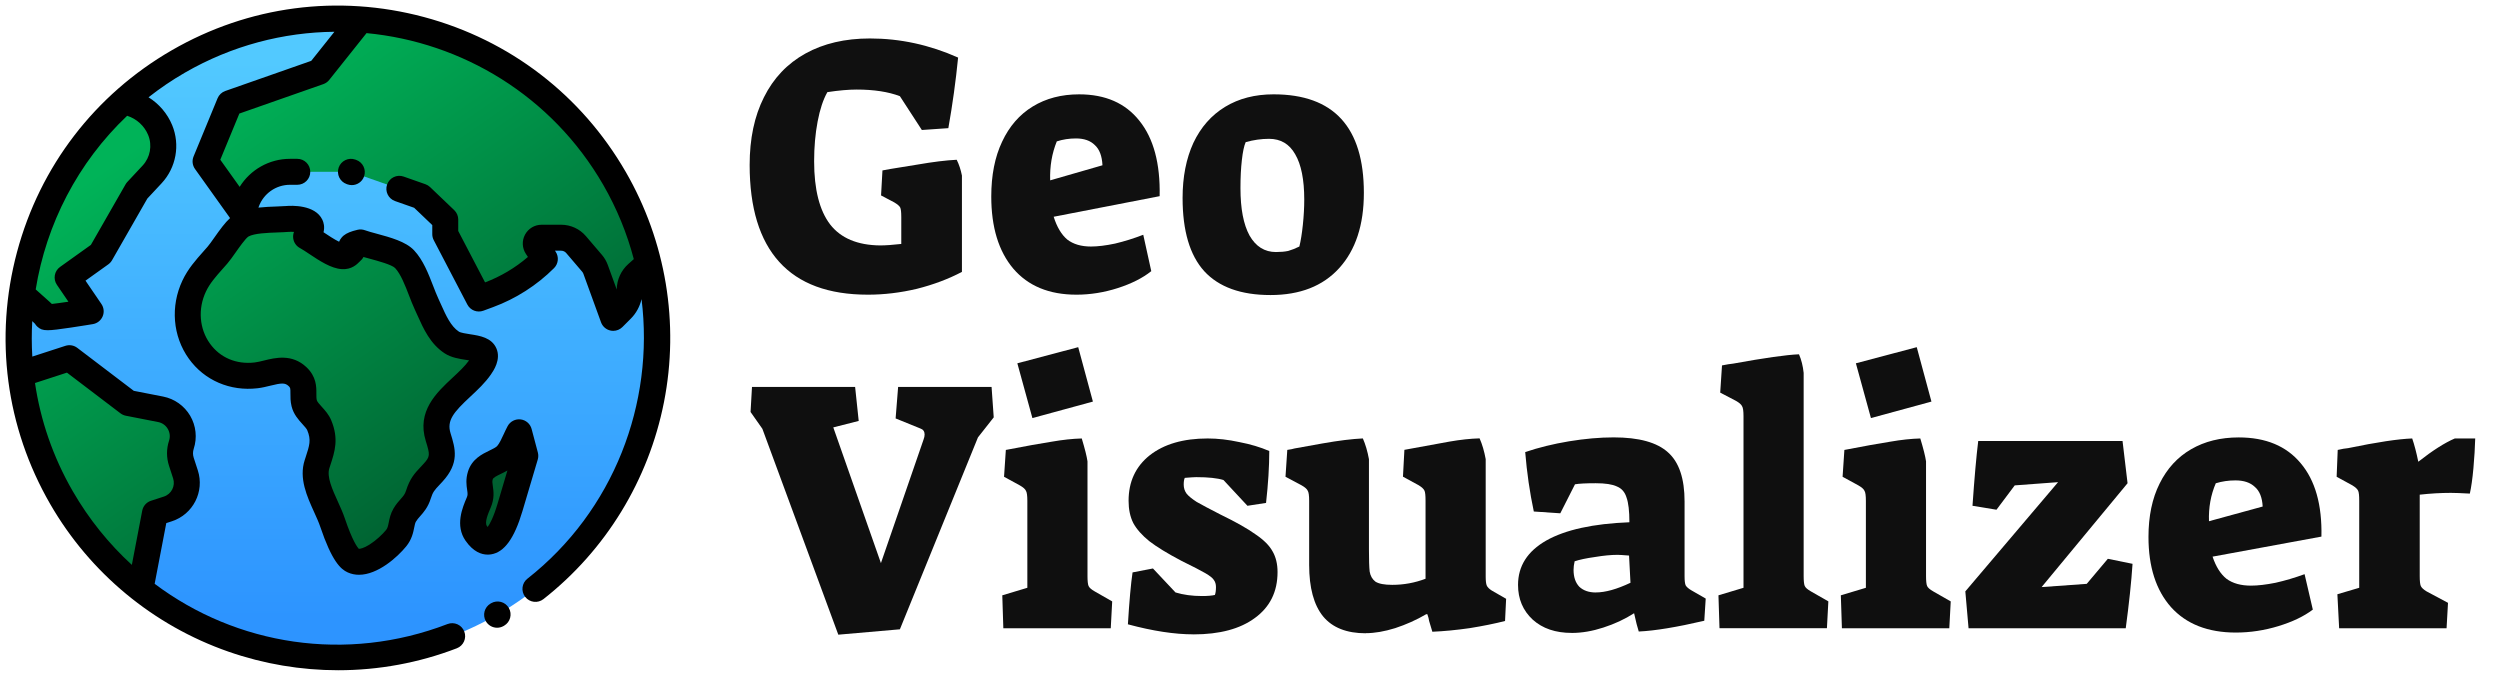<?xml version="1.0" encoding="UTF-8" standalone="no"?>
<svg
   xmlns:dc="http://purl.org/dc/elements/1.1/"
   xmlns:cc="http://creativecommons.org/ns#"
   xmlns:rdf="http://www.w3.org/1999/02/22-rdf-syntax-ns#"
   xmlns:svg="http://www.w3.org/2000/svg"
   xmlns="http://www.w3.org/2000/svg"
   xmlns:xlink="http://www.w3.org/1999/xlink"
   xmlns:sodipodi="http://sodipodi.sourceforge.net/DTD/sodipodi-0.dtd"
   xmlns:inkscape="http://www.inkscape.org/namespaces/inkscape"
   sodipodi:docname="gv-logo.svg"
   inkscape:version="1.0 (4035a4fb49, 2020-05-01)"
   id="svg8"
   version="1.1"
   viewBox="0 0 779.639 210"
   height="595.276pt"
   width="2210pt">
  <defs
     id="defs2">
    <linearGradient
       id="linearGradient898"
       inkscape:collect="always">
      <stop
         id="stop894"
         offset="0"
         style="stop-color:#00b358;stop-opacity:1" />
      <stop
         id="stop896"
         offset="1"
         style="stop-color:#004e28;stop-opacity:1" />
    </linearGradient>
    <linearGradient
       id="linearGradient892"
       inkscape:collect="always">
      <stop
         id="stop888"
         offset="0"
         style="stop-color:#00b358;stop-opacity:1" />
      <stop
         id="stop890"
         offset="1"
         style="stop-color:#004e28;stop-opacity:1" />
    </linearGradient>
    <linearGradient
       id="linearGradient886"
       inkscape:collect="always">
      <stop
         id="stop882"
         offset="0"
         style="stop-color:#00b358;stop-opacity:1" />
      <stop
         id="stop884"
         offset="1"
         style="stop-color:#004e28;stop-opacity:1" />
    </linearGradient>
    <linearGradient
       id="linearGradient880"
       inkscape:collect="always">
      <stop
         id="stop876"
         offset="0"
         style="stop-color:#00b358;stop-opacity:1" />
      <stop
         id="stop878"
         offset="1"
         style="stop-color:#004e28;stop-opacity:1" />
    </linearGradient>
    <linearGradient
       inkscape:collect="always"
       id="linearGradient864">
      <stop
         style="stop-color:#00b358;stop-opacity:1"
         offset="0"
         id="stop860" />
      <stop
         style="stop-color:#004e28;stop-opacity:1"
         offset="1"
         id="stop862" />
    </linearGradient>
    <rect
       x="-27.796"
       y="281.168"
       width="645.724"
       height="180.674"
       id="rect852" />
    <rect
       x="230.565"
       y="9.827"
       width="282.368"
       height="137.875"
       id="rect846" />
    <linearGradient
       id="linearGradient1264"
       inkscape:collect="always">
      <stop
         id="stop1260"
         offset="0"
         style="stop-color:#52c9ff;stop-opacity:1" />
      <stop
         id="stop1262"
         offset="1"
         style="stop-color:#2d94ff;stop-opacity:1" />
    </linearGradient>
    <linearGradient
       gradientUnits="userSpaceOnUse"
       y2="192.768"
       x2="96.762"
       y1="18.976"
       x1="97.06"
       id="linearGradient1266"
       xlink:href="#linearGradient1264"
       inkscape:collect="always" />
    <linearGradient
       inkscape:collect="always"
       xlink:href="#linearGradient864"
       id="linearGradient866"
       x1="49.949"
       y1="40.568"
       x2="155.18"
       y2="191.625"
       gradientUnits="userSpaceOnUse" />
    <linearGradient
       inkscape:collect="always"
       xlink:href="#linearGradient898"
       id="linearGradient868"
       x1="49.949"
       y1="40.568"
       x2="155.18"
       y2="191.625"
       gradientUnits="userSpaceOnUse" />
    <linearGradient
       inkscape:collect="always"
       xlink:href="#linearGradient892"
       id="linearGradient870"
       x1="49.949"
       y1="40.568"
       x2="155.18"
       y2="191.625"
       gradientUnits="userSpaceOnUse" />
    <linearGradient
       inkscape:collect="always"
       xlink:href="#linearGradient886"
       id="linearGradient872"
       x1="49.949"
       y1="40.568"
       x2="155.18"
       y2="191.625"
       gradientUnits="userSpaceOnUse" />
    <linearGradient
       inkscape:collect="always"
       xlink:href="#linearGradient880"
       id="linearGradient874"
       x1="49.949"
       y1="40.568"
       x2="155.18"
       y2="191.625"
       gradientUnits="userSpaceOnUse" />
  </defs>
  <sodipodi:namedview
     inkscape:window-maximized="1"
     inkscape:window-y="-8"
     inkscape:window-x="-8"
     inkscape:window-height="1017"
     inkscape:window-width="1920"
     units="pt"
     showgrid="false"
     inkscape:document-rotation="0"
     inkscape:current-layer="layer1"
     inkscape:document-units="mm"
     inkscape:cy="482.10136"
     inkscape:cx="1659.2521"
     inkscape:zoom="0.175"
     inkscape:pageshadow="2"
     inkscape:pageopacity="0.0"
     borderopacity="1.0"
     bordercolor="#666666"
     pagecolor="#ffffff"
     id="base"
     showguides="true"
     inkscape:guide-bbox="true">
    <sodipodi:guide
       position="234.128,126.612"
       orientation="1,0"
       id="guide858" />
  </sodipodi:namedview>
  <g
     id="layer1"
     inkscape:groupmode="layer"
     inkscape:label="Layer 1">
    <path
       id="path1147"
       d="M 155.18,191.625 C 107.558,219.12 46.664,202.803 19.169,155.181 -8.326,107.559 7.99,46.664 55.613,19.17 103.236,-8.325 164.129,7.992 191.624,55.614 219.119,103.236 202.803,164.13 155.18,191.625 Z"
       style="fill:url(#linearGradient1266);fill-opacity:1;stroke-width:0.405" />
    <path
       style="fill:url(#linearGradient870);fill-opacity:1;stroke-width:0.405;stroke-miterlimit:4;stroke-dasharray:none"
       d="m 112.424,75.602 c -0.717,0.168 -2.105,0.521 -2.706,1.002 -0.75,0.601 0.422,1.383 -0.006,1.725 -0.739,0.591 -1.274,1.663 -2.856,1.562 -3.304,-0.211 -8.383,-4.485 -11.403,-6.101 4.868,-5.01 -2.834,-5.76 -5.835,-5.509 -3.887,0.325 -10.613,-0.026 -14.125,1.951 -2.437,1.372 -5.712,7.067 -7.675,9.329 -2.733,3.148 -5.482,5.881 -7.263,9.65 -6.532,13.827 3.522,29.7 19.323,27.844 4.387,-0.515 8.989,-3.274 12.877,0.366 2.865,2.682 1.349,5.206 2.108,8.334 0.657,2.707 3.655,4.372 4.692,6.858 1.989,4.765 0.73,7.745 -0.69,12.14 -1.863,5.767 2.955,12.614 4.83,18.18 0.944,2.802 3.696,10.65 6.397,11.878 4.248,1.931 10.905,-3.86 13.442,-6.975 1.983,-2.435 1.336,-4.909 2.668,-7.189 1.442,-2.468 3.266,-3.208 4.276,-6.39 1.089,-3.429 2.22,-4.282 4.519,-6.784 3.702,-4.027 3.127,-6.382 1.647,-11.158 -3.075,-9.921 8.094,-14.559 13.124,-21.842 5.253,-7.605 -4.901,-5.07 -8.881,-7.671 -4.092,-2.674 -5.88,-7.757 -7.852,-11.971 -1.972,-4.214 -3.604,-10.547 -6.87,-14.008 -2.516,-2.665 -10.169,-3.902 -13.742,-5.221 z"
       id="path1149" />
    <path
       style="fill:url(#linearGradient866);fill-opacity:1;stroke-width:0.405"
       d="m 163.82,142.156 c -1.587,5.35 -3.174,10.699 -4.762,16.049 -1.11,3.74 -5.033,15.974 -10.537,8.138 -2.092,-2.978 -0.391,-6.88 0.776,-9.621 1.472,-3.457 -0.517,-5.198 0.509,-8.471 1.177,-3.752 6.021,-3.88 8.313,-6.519 1.598,-1.84 2.584,-4.765 3.752,-6.918 0.65,2.448 1.3,4.895 1.949,7.343 z"
       id="path1151" />
    <path
       style="fill:url(#linearGradient868);fill-opacity:1;stroke-width:0.405"
       d="M 191.624,55.614 C 174.475,25.91 144.332,8.388 112.52,6.077 l -13.021,16.333 -27.907,9.784 -7.486,18.149 11.548,16.177 1.227,-3.42 c 2.05,-5.71 7.463,-9.519 13.53,-9.519 h 19.033 l 21.878,7.688 7.535,7.193 v 4.569 l 10.476,20.067 3.051,-1.125 c 6.588,-2.429 12.569,-6.258 17.534,-11.223 l -2.529,-3.794 c -0.804,-1.206 0.061,-2.822 1.51,-2.822 h 6.105 c 1.788,0 3.486,0.783 4.647,2.142 l 4.987,5.839 c 0.475,0.556 0.847,1.193 1.097,1.881 l 5.504,15.134 2.62,-2.62 c 1.652,-1.652 2.488,-3.903 2.527,-6.239 0.031,-1.878 0.846,-3.66 2.251,-4.912 l 2.006,-1.789 c 0.504,-0.45 1.067,-0.815 1.666,-1.092 -2.181,-9.204 -5.713,-18.252 -10.686,-26.865 z"
       id="path1153" />
    <path
       style="fill:url(#linearGradient874);fill-opacity:1;stroke-width:0.405"
       d="m 42.67,59.503 4.762,-5.103 c 3.472,-3.721 4.456,-9.126 2.517,-13.832 v 0 C 47.899,35.593 43.404,32.367 38.428,31.7 20.842,47.65 9.907,69.094 6.761,91.809 c 3.718,3.25 7.609,6.729 7.587,7.036 -0.043,0.587 13.93,-1.756 13.93,-1.756 l -7.193,-10.552 10.331,-7.386 z"
       id="path1155" />
    <path
       style="fill:url(#linearGradient872);fill-opacity:1;stroke-width:0.405"
       d="m 52.353,158.712 c 4.489,-1.458 6.946,-6.28 5.487,-10.768 l -1.282,-3.947 c -0.56,-1.724 -0.557,-3.582 0.008,-5.304 v 0 c 1.602,-4.883 -1.438,-10.065 -6.481,-11.051 L 40.023,125.675 21.643,111.701 6.448,116.638 c 1.492,13.196 5.657,26.307 12.721,38.543 6.533,11.316 14.955,20.86 24.633,28.473 l 4.528,-23.635 z"
       id="path1157" />
    <path
       style="stroke-width:0.405"
       id="path1161"
       d="m 153.149,188.124 -0.156,0.09 c -1.934,1.122 -2.591,3.599 -1.47,5.533 0.751,1.294 2.109,2.017 3.505,2.017 0.689,0 1.389,-0.177 2.028,-0.548 l 0.156,-0.09 c 1.934,-1.122 2.591,-3.599 1.47,-5.533 -1.121,-1.933 -3.598,-2.591 -5.533,-1.47 z" />
    <path
       style="stroke-width:0.405"
       id="path1163"
       d="M 195.13,53.59 C 181.292,29.621 158.948,12.476 132.214,5.313 105.481,-1.851 77.558,1.826 53.589,15.664 29.62,29.502 12.475,51.846 5.312,78.579 c -7.163,26.733 -3.487,54.657 10.351,78.626 12.413,21.5 32.142,37.84 55.553,46.009 11.097,3.872 22.682,5.804 34.249,5.804 12.577,0 25.131,-2.286 36.997,-6.847 2.087,-0.802 3.128,-3.144 2.326,-5.231 -0.802,-2.087 -3.145,-3.129 -5.231,-2.326 -31.586,12.14 -65.781,6.624 -91.328,-12.552 l 3.627,-18.933 1.748,-0.568 c 6.604,-2.146 10.232,-9.265 8.087,-15.869 l -1.283,-3.947 c -0.297,-0.913 -0.295,-1.879 0.004,-2.791 1.125,-3.43 0.723,-7.182 -1.103,-10.296 -1.826,-3.114 -4.905,-5.297 -8.448,-5.99 l -9.137,-1.785 -17.63,-13.405 c -1.056,-0.803 -2.439,-1.038 -3.701,-0.628 l -10.322,3.353 c -0.219,-3.692 -0.222,-7.382 -0.014,-11.054 0.407,0.379 0.672,0.637 0.836,0.806 0.202,0.336 0.452,0.645 0.745,0.912 0.843,0.768 1.606,1.116 3.21,1.116 1.473,-4e-4 3.654,-0.294 7.255,-0.826 3.415,-0.505 6.813,-1.074 6.846,-1.079 1.362,-0.228 2.512,-1.135 3.054,-2.404 0.542,-1.27 0.399,-2.727 -0.379,-3.868 l -4.964,-7.281 7.11,-5.084 c 0.474,-0.339 0.869,-0.776 1.158,-1.281 L 45.949,61.921 50.391,57.161 c 4.54,-4.865 5.835,-11.984 3.3,-18.136 -1.496,-3.629 -4.108,-6.65 -7.375,-8.686 3.538,-2.782 7.311,-5.35 11.321,-7.665 C 72.349,14.181 88.403,10.065 104.289,9.908 L 97.06,18.976 70.253,28.374 c -1.089,0.381 -1.963,1.21 -2.403,2.276 l -7.486,18.149 c -0.532,1.289 -0.363,2.761 0.447,3.896 l 10.934,15.316 c -1.566,1.429 -3.09,3.51 -4.911,6.093 -0.798,1.133 -1.552,2.203 -2.073,2.803 -0.453,0.522 -0.906,1.032 -1.356,1.538 -2.352,2.646 -4.783,5.382 -6.511,9.037 -3.798,8.04 -3.031,17.385 2.002,24.388 4.867,6.771 12.89,10.213 21.453,9.206 1.395,-0.164 2.696,-0.485 3.955,-0.797 3.471,-0.859 4.57,-0.945 5.684,0.098 0.542,0.507 0.591,0.603 0.581,2.323 -0.008,1.095 -0.016,2.457 0.361,4.012 0.604,2.488 2.167,4.207 3.422,5.589 0.624,0.686 1.269,1.396 1.468,1.873 1.263,3.026 0.713,4.702 -0.492,8.373 -0.103,0.314 -0.208,0.635 -0.314,0.964 -1.83,5.666 0.721,11.286 2.972,16.244 0.731,1.61 1.421,3.13 1.874,4.473 3.64,10.801 6.369,13.275 8.558,14.27 1.147,0.521 2.334,0.75 3.533,0.75 5.836,-4.1e-4 11.926,-5.419 14.723,-8.854 1.757,-2.157 2.19,-4.317 2.506,-5.895 0.157,-0.785 0.281,-1.404 0.518,-1.809 0.362,-0.619 0.788,-1.1 1.328,-1.708 1.085,-1.222 2.436,-2.743 3.311,-5.499 0.665,-2.094 1.148,-2.607 2.747,-4.311 0.279,-0.296 0.575,-0.613 0.894,-0.959 5.392,-5.867 4.004,-10.35 2.533,-15.095 -1.238,-3.993 0.927,-6.547 6.161,-11.421 2.269,-2.113 4.614,-4.297 6.428,-6.922 0.793,-1.149 3.208,-4.644 1.714,-8.108 -1.464,-3.397 -5.186,-3.968 -8.176,-4.426 -1.181,-0.181 -2.966,-0.455 -3.534,-0.826 -2.505,-1.638 -4.037,-5.055 -5.519,-8.361 -0.295,-0.658 -0.586,-1.307 -0.881,-1.938 -0.526,-1.125 -1.052,-2.485 -1.609,-3.926 -1.473,-3.812 -3.142,-8.133 -5.984,-11.145 -2.554,-2.706 -7.369,-4.01 -11.617,-5.161 -1.429,-0.387 -2.777,-0.752 -3.667,-1.08 -0.745,-0.275 -1.554,-0.325 -2.326,-0.144 -2.068,0.485 -3.357,1.019 -4.315,1.786 -0.253,0.203 -1.002,0.869 -1.441,1.939 -1.482,-0.711 -3.52,-2.07 -4.774,-2.906 -0.026,-0.017 -0.052,-0.035 -0.078,-0.052 0.423,-1.691 0.04,-3.049 -0.361,-3.897 -2.262,-4.784 -9.769,-4.409 -11.25,-4.283 -0.841,0.07 -1.906,0.108 -3.032,0.148 -1.768,0.063 -3.723,0.133 -5.657,0.35 L 80.692,64.468 C 82.16,60.378 86.066,57.629 90.411,57.629 h 2.301 c 2.236,0 4.048,-1.813 4.048,-4.048 0,-2.236 -1.813,-4.048 -4.048,-4.048 h -2.301 c -6.452,0 -12.36,3.395 -15.671,8.74 l -6.038,-8.458 5.941,-14.4 26.195,-9.184 c 0.718,-0.252 1.351,-0.701 1.826,-1.297 l 11.644,-14.607 c 29.754,2.83 57.761,19.512 73.81,47.31 4.275,7.404 7.437,15.199 9.539,23.172 l -1.716,1.53 c -2.24,1.999 -3.553,4.865 -3.603,7.866 -4e-4,0.033 -0.001,0.065 -0.002,0.098 l -2.796,-7.689 c -0.417,-1.147 -1.03,-2.2 -1.823,-3.127 l -4.987,-5.839 c -1.934,-2.264 -4.749,-3.561 -7.725,-3.561 h -6.105 c -2.167,0 -4.148,1.187 -5.17,3.097 -1.022,1.91 -0.91,4.217 0.291,6.019 l 0.618,0.928 c -3.945,3.392 -8.507,6.107 -13.366,7.937 l -8.368,-16.029 V 68.462 c 0,-1.106 -0.453,-2.165 -1.253,-2.928 l -7.535,-7.194 c -0.416,-0.397 -0.911,-0.7 -1.453,-0.891 l -6.784,-2.384 c -2.11,-0.742 -4.421,0.368 -5.161,2.477 -0.741,2.11 0.368,4.42 2.477,5.161 l 5.961,2.095 5.652,5.395 v 2.837 c 0,0.652 0.158,1.295 0.46,1.874 l 10.476,20.067 c 0.942,1.806 3.08,2.631 4.989,1.925 l 3.051,-1.125 c 7.087,-2.614 13.656,-6.818 18.996,-12.158 1.364,-1.365 1.576,-3.502 0.506,-5.108 l -0.215,-0.323 h 1.933 c 0.604,0 1.176,0.264 1.569,0.723 l 4.987,5.839 c 0.161,0.188 0.285,0.401 0.37,0.635 l 5.504,15.134 c 0.473,1.3 1.577,2.269 2.927,2.568 0.291,0.064 0.585,0.096 0.877,0.096 1.062,0 2.095,-0.418 2.862,-1.186 l 2.62,-2.62 c 1.659,-1.659 2.801,-3.759 3.347,-6.086 4.052,32.471 -8.68,66.06 -35.592,87.183 -1.759,1.38 -2.066,3.925 -0.685,5.684 1.38,1.759 3.924,2.066 5.684,0.685 19.429,-15.249 32.777,-37.061 37.585,-61.416 4.853,-24.59 0.616,-50.102 -11.93,-71.833 z M 20.879,116.206 37.572,128.899 c 0.494,0.375 1.066,0.632 1.674,0.751 l 10.061,1.966 c 1.284,0.251 2.355,1.01 3.017,2.139 0.662,1.128 0.801,2.434 0.394,3.677 -0.838,2.556 -0.842,5.259 -0.011,7.816 l 1.283,3.946 c 0.766,2.359 -0.53,4.902 -2.888,5.668 l -4.023,1.307 c -1.404,0.456 -2.447,1.64 -2.725,3.088 L 41.117,176.16 C 33.998,169.645 27.748,161.945 22.675,153.157 16.485,142.438 12.618,131.005 10.914,119.444 Z M 10.309,99.095 c 0.011,0.176 0.034,0.35 0.067,0.523 -0.033,-0.163 -0.055,-0.338 -0.067,-0.523 z M 46.206,42.11 c 1.332,3.232 0.651,6.972 -1.734,9.528 l -4.762,5.102 c -0.213,0.228 -0.398,0.48 -0.553,0.75 l -10.814,18.88 -9.611,6.873 c -1.79,1.28 -2.23,3.755 -0.99,5.574 l 3.595,5.273 c -2.072,0.308 -3.931,0.563 -5.168,0.698 -0.238,-0.228 -0.486,-0.459 -0.743,-0.698 -0.962,-0.894 -2.3,-2.088 -4.293,-3.832 3.288,-20.349 13.093,-39.519 28.515,-54.152 2.953,0.929 5.376,3.132 6.56,6.005 z m 40.33,30.377 c 1.226,-0.043 2.385,-0.085 3.42,-0.171 0.546,-0.046 1.153,-0.037 1.725,0.007 -0.255,0.656 -0.338,1.376 -0.228,2.09 0.195,1.256 0.969,2.347 2.09,2.947 0.759,0.406 1.817,1.111 2.936,1.857 3.164,2.109 6.751,4.5 10.12,4.714 3.064,0.199 4.769,-1.547 5.499,-2.291 0.058,-0.059 0.113,-0.118 0.172,-0.172 0.411,-0.335 0.797,-0.785 1.083,-1.327 0.647,0.185 1.327,0.369 2.025,0.558 2.397,0.649 6.859,1.857 7.845,2.902 1.751,1.856 3.116,5.389 4.32,8.506 0.608,1.575 1.183,3.062 1.828,4.44 0.277,0.591 0.549,1.201 0.826,1.818 1.868,4.167 3.985,8.89 8.477,11.826 2.037,1.332 4.533,1.714 6.737,2.052 0.266,0.041 0.572,0.088 0.882,0.139 -1.308,1.824 -3.17,3.558 -5.137,5.39 -5.012,4.667 -11.249,10.476 -8.376,19.742 1.356,4.376 1.419,4.848 -0.761,7.22 -0.297,0.323 -0.574,0.618 -0.834,0.894 -1.867,1.988 -3.342,3.558 -4.563,7.404 -0.355,1.117 -0.814,1.634 -1.649,2.574 -0.667,0.751 -1.498,1.687 -2.265,2.999 -0.918,1.572 -1.222,3.085 -1.465,4.301 -0.24,1.196 -0.376,1.797 -0.846,2.374 -1.069,1.313 -3.063,3.219 -5.111,4.519 -1.903,1.208 -3.014,1.373 -3.392,1.351 -0.432,-0.463 -1.997,-2.491 -4.361,-9.508 -0.583,-1.731 -1.392,-3.512 -2.174,-5.235 -1.724,-3.797 -3.507,-7.724 -2.64,-10.408 0.102,-0.317 0.204,-0.626 0.303,-0.928 1.385,-4.223 2.693,-8.21 0.27,-14.015 -0.738,-1.768 -1.912,-3.06 -2.947,-4.2 -0.67,-0.737 -1.429,-1.573 -1.546,-2.054 -0.143,-0.587 -0.138,-1.264 -0.133,-2.048 0.014,-2.115 0.035,-5.312 -3.143,-8.287 -4.48,-4.193 -9.704,-2.902 -13.162,-2.047 -1.062,0.262 -2.065,0.511 -2.954,0.615 -5.687,0.666 -10.765,-1.479 -13.935,-5.891 -3.316,-4.614 -3.797,-10.823 -1.256,-16.204 1.23,-2.604 3.089,-4.695 5.241,-7.116 0.47,-0.529 0.945,-1.063 1.419,-1.609 0.789,-0.91 1.658,-2.142 2.577,-3.447 1.098,-1.558 3.14,-4.456 4.026,-5.008 1.805,-1.015 5.996,-1.164 9.056,-1.272 z" />
    <path
       style="stroke-width:0.405"
       id="path1165"
       d="m 153.169,172.875 c 4.129,-0.675 7.234,-4.97 9.771,-13.519 l 4.762,-16.049 c 0.211,-0.713 0.223,-1.471 0.032,-2.19 l -1.948,-7.342 c -0.425,-1.603 -1.786,-2.785 -3.432,-2.981 -1.649,-0.193 -3.247,0.632 -4.039,2.089 -0.444,0.818 -0.843,1.684 -1.23,2.522 -0.65,1.409 -1.322,2.867 -2.021,3.671 -0.393,0.452 -1.402,0.939 -2.376,1.409 -2.331,1.125 -5.523,2.665 -6.742,6.552 -0.757,2.411 -0.474,4.319 -0.268,5.712 0.179,1.208 0.22,1.626 -0.104,2.386 l -0.041,0.094 c -1.289,3.024 -3.686,8.653 -0.324,13.439 2.399,3.415 4.921,4.293 6.881,4.293 0.383,10e-4 0.745,-0.032 1.08,-0.087 z m -1.336,-8.859 c -0.774,-1.102 0.383,-3.816 1.148,-5.612 l 0.041,-0.095 c 1.234,-2.896 0.904,-5.121 0.664,-6.745 -0.154,-1.04 -0.209,-1.487 -0.016,-2.101 0.159,-0.505 1.107,-0.995 2.536,-1.685 0.634,-0.306 1.331,-0.642 2.035,-1.05 l -3.063,10.324 c -1.293,4.359 -2.437,6.393 -3.097,7.295 -0.076,-0.096 -0.159,-0.206 -0.247,-0.332 z" />
    <path
       style="stroke-width:0.405"
       id="path1167"
       d="m 110.785,49.762 c -2.108,-0.738 -4.42,0.37 -5.16,2.48 -0.74,2.11 0.37,4.42 2.48,5.16 l 0.273,0.096 c 0.443,0.155 0.895,0.229 1.34,0.229 1.671,0 3.236,-1.043 3.82,-2.709 0.74,-2.11 -0.37,-4.42 -2.48,-5.16 z" />
    <g
       style="font-style:normal;font-variant:normal;font-weight:normal;font-stretch:normal;font-size:84.667px;line-height:1.25;font-family:'Roboto Slab';-inkscape-font-specification:'Roboto Slab';white-space:pre;shape-inside:url(#rect846);fill:#000000;fill-opacity:1;stroke:none"
       id="text844"
       transform="matrix(1.284,0,0,1.354,-64.983,-28.2)"
       aria-label="Geo
">
      <path
         id="path894"
         style="font-style:normal;font-variant:normal;font-weight:bold;font-stretch:normal;font-size:84.667px;font-family:'Suez One';-inkscape-font-specification:'Suez One Bold';fill:#101010;fill-opacity:1"
         d="m 261.385,88.697 q -14.309,0 -21.505,-7.535 -7.197,-7.535 -7.197,-22.352 0,-9.059 3.471,-15.579 3.471,-6.604 10.075,-10.075 6.604,-3.471 15.663,-3.471 11.007,0 21.421,4.403 -0.847,8.128 -2.371,16.256 l -6.435,0.423 -5.334,-7.789 q -4.233,-1.524 -10.499,-1.524 -2.963,0 -7.112,0.593 -1.524,2.54 -2.371,6.773 -0.847,4.233 -0.847,9.144 0,9.737 3.895,14.563 3.895,4.741 12.107,4.826 2.032,0 5.165,-0.339 v -6.181 q 0,-1.693 -0.254,-2.201 -0.254,-0.508 -1.439,-1.185 l -3.217,-1.609 0.339,-5.757 1.947,-0.339 q 0.931,-0.169 6.604,-1.016 5.673,-0.931 9.483,-1.101 0.847,1.609 1.27,3.641 v 22.183 q -4.911,2.455 -10.922,3.895 -6.011,1.355 -11.938,1.355 z" />
      <path
         id="path896"
         style="font-style:normal;font-variant:normal;font-weight:bold;font-stretch:normal;font-size:84.667px;font-family:'Suez One';-inkscape-font-specification:'Suez One Bold';fill:#101010;fill-opacity:1"
         d="m 312.026,88.697 q -9.906,0 -15.325,-6.011 -5.334,-6.011 -5.334,-16.595 0,-7.366 2.625,-12.615 2.625,-5.334 7.451,-8.128 4.826,-2.794 11.261,-2.794 9.567,0 14.647,6.096 5.165,6.096 4.911,17.357 l -25.739,4.741 q 1.185,3.556 3.302,5.249 2.201,1.609 5.757,1.609 2.455,0 5.842,-0.677 3.387,-0.762 6.858,-2.032 l 1.947,8.382 q -3.133,2.371 -8.128,3.895 -4.995,1.524 -10.075,1.524 z m 6.35,-29.803 q -0.169,-3.217 -1.863,-4.657 -1.609,-1.524 -4.572,-1.524 -2.455,0 -4.657,0.677 -1.778,4.149 -1.609,8.975 z" />
      <path
         id="path898"
         style="font-style:normal;font-variant:normal;font-weight:bold;font-stretch:normal;font-size:84.667px;font-family:'Suez One';-inkscape-font-specification:'Suez One Bold';fill:#101010;fill-opacity:1"
         d="m 359.171,88.782 q -10.753,0 -16.087,-5.503 -5.249,-5.503 -5.249,-16.849 0,-7.281 2.625,-12.7 2.709,-5.419 7.705,-8.297 4.995,-2.879 11.769,-2.879 21.929,0 21.929,22.691 0,11.091 -6.011,17.357 -5.927,6.181 -16.679,6.181 z m 1.355,-9.906 q 1.693,0 2.963,-0.254 1.27,-0.339 2.709,-1.016 0.508,-1.947 0.847,-4.995 0.339,-3.048 0.339,-5.842 0,-6.858 -2.201,-10.414 -2.117,-3.556 -6.35,-3.556 -2.794,0 -5.673,0.762 -0.593,1.27 -0.931,4.149 -0.339,2.794 -0.339,6.435 0,7.112 2.201,10.922 2.286,3.81 6.435,3.81 z" />
    </g>
    <g
       style="font-style:normal;font-weight:normal;font-size:10.99px;line-height:1.25;font-family:sans-serif;white-space:pre;shape-inside:url(#rect852);fill:#000000;fill-opacity:1;stroke:none"
       id="text850"
       transform="matrix(10.161,0,0,10.161,513.718,-2762.897)"
       aria-label="Visualizer">
      <path
         id="path901"
         style="font-style:normal;font-variant:normal;font-weight:bold;font-stretch:normal;font-size:10.99px;font-family:'Suez One';-inkscape-font-specification:'Suez One Bold';fill:#0f0f0f;fill-opacity:1"
         d="m -27.159,285.073 -0.363,-0.517 0.044,-0.769 h 3.165 l 0.11,1.044 -0.78,0.198 1.462,4.165 1.308,-3.791 q 0.033,-0.088 0.033,-0.154 0,-0.143 -0.132,-0.187 l -0.758,-0.308 0.077,-0.967 h 2.868 l 0.066,0.934 -0.484,0.615 -2.396,5.89 -1.89,0.165 z" />
      <path
         id="path903"
         style="font-style:normal;font-variant:normal;font-weight:bold;font-stretch:normal;font-size:10.99px;font-family:'Suez One';-inkscape-font-specification:'Suez One Bold';fill:#0f0f0f;fill-opacity:1"
         d="m -19.334,283.062 1.868,-0.495 0.451,1.67 -1.857,0.506 z m -0.462,7.121 0.769,-0.231 v -2.67 q 0,-0.242 -0.044,-0.308 -0.033,-0.077 -0.187,-0.165 l -0.484,-0.264 0.055,-0.824 q 0.912,-0.176 1.407,-0.253 0.506,-0.088 0.923,-0.099 0.143,0.473 0.176,0.703 v 3.517 q 0,0.231 0.033,0.308 0.033,0.077 0.187,0.165 l 0.538,0.308 -0.044,0.824 h -3.297 z" />
      <path
         id="path905"
         style="font-style:normal;font-variant:normal;font-weight:bold;font-stretch:normal;font-size:10.99px;font-family:'Suez One';-inkscape-font-specification:'Suez One Bold';fill:#0f0f0f;fill-opacity:1"
         d="m -13.93,291.381 q -0.868,0 -2.011,-0.308 0.066,-1.077 0.143,-1.593 l 0.626,-0.121 0.692,0.736 q 0.363,0.11 0.813,0.11 0.253,0 0.396,-0.033 0.033,-0.088 0.033,-0.242 0,-0.132 -0.066,-0.22 -0.055,-0.088 -0.264,-0.209 -0.209,-0.121 -0.725,-0.374 -0.648,-0.341 -0.989,-0.604 -0.341,-0.275 -0.495,-0.56 -0.143,-0.286 -0.143,-0.681 0,-0.879 0.648,-1.396 0.659,-0.517 1.78,-0.517 0.462,0 0.967,0.11 0.517,0.099 0.923,0.275 0,0.714 -0.099,1.593 l -0.571,0.088 -0.736,-0.791 q -0.286,-0.088 -0.835,-0.088 -0.088,0 -0.352,0.022 -0.033,0.066 -0.033,0.209 0,0.154 0.088,0.275 0.088,0.11 0.308,0.253 0.231,0.132 0.725,0.385 0.725,0.352 1.088,0.615 0.374,0.253 0.517,0.517 0.154,0.264 0.154,0.637 0,0.901 -0.692,1.407 -0.681,0.506 -1.89,0.506 z" />
      <path
         id="path907"
         style="font-style:normal;font-variant:normal;font-weight:bold;font-stretch:normal;font-size:10.99px;font-family:'Suez One';-inkscape-font-specification:'Suez One Bold';fill:#0f0f0f;fill-opacity:1"
         d="m -8.641,291.348 q -0.879,0 -1.308,-0.517 -0.429,-0.527 -0.429,-1.583 v -1.967 q 0,-0.242 -0.044,-0.308 -0.033,-0.077 -0.187,-0.165 l -0.495,-0.264 0.055,-0.824 q 0.154,-0.022 0.22,-0.044 0.121,-0.022 0.857,-0.154 0.747,-0.132 1.242,-0.154 0.121,0.275 0.187,0.637 v 2.769 q 0,0.484 0.022,0.681 0.033,0.198 0.176,0.308 0.154,0.099 0.517,0.099 0.528,0 1.022,-0.187 v -2.396 q 0,-0.242 -0.033,-0.308 -0.033,-0.077 -0.176,-0.165 l -0.484,-0.264 0.044,-0.824 q 0.89,-0.165 1.385,-0.253 0.506,-0.088 0.923,-0.099 0.121,0.275 0.187,0.637 v 3.605 q 0,0.198 0.033,0.275 0.033,0.077 0.154,0.154 l 0.44,0.253 -0.033,0.681 q -0.473,0.121 -1.088,0.22 -0.615,0.088 -1.143,0.11 -0.044,-0.132 -0.099,-0.33 -0.011,-0.088 -0.055,-0.209 h -0.033 q -0.451,0.264 -0.956,0.429 -0.495,0.154 -0.901,0.154 z" />
      <path
         id="path909"
         style="font-style:normal;font-variant:normal;font-weight:bold;font-stretch:normal;font-size:10.99px;font-family:'Suez One';-inkscape-font-specification:'Suez One Bold';fill:#0f0f0f;fill-opacity:1"
         d="m -2.318,291.337 q -0.747,0 -1.198,-0.407 -0.451,-0.418 -0.451,-1.066 0,-0.868 0.868,-1.363 0.879,-0.495 2.55,-0.56 0,-0.517 -0.088,-0.758 -0.077,-0.253 -0.297,-0.341 -0.209,-0.099 -0.648,-0.099 -0.451,0 -0.637,0.033 l -0.451,0.89 -0.813,-0.055 q -0.187,-0.879 -0.264,-1.824 0.615,-0.209 1.341,-0.33 0.736,-0.121 1.374,-0.121 1.165,0 1.67,0.462 0.506,0.451 0.506,1.506 v 2.297 q 0,0.198 0.033,0.275 0.044,0.077 0.176,0.154 l 0.44,0.253 -0.044,0.681 q -1.275,0.297 -2.011,0.33 -0.022,-0.066 -0.066,-0.231 -0.044,-0.176 -0.077,-0.33 -0.429,0.275 -0.945,0.44 -0.506,0.165 -0.967,0.165 z m 0.736,-1.242 q 0.44,0 1.066,-0.297 l -0.044,-0.835 q -0.264,-0.022 -0.352,-0.022 -0.297,0 -0.692,0.066 -0.396,0.055 -0.626,0.132 -0.033,0.143 -0.033,0.264 0,0.33 0.176,0.517 0.187,0.176 0.506,0.176 z" />
      <path
         id="path911"
         style="font-style:normal;font-variant:normal;font-weight:bold;font-stretch:normal;font-size:10.99px;font-family:'Suez One';-inkscape-font-specification:'Suez One Bold';fill:#0f0f0f;fill-opacity:1"
         d="m 2.184,290.183 0.769,-0.231 v -5.264 q 0,-0.242 -0.044,-0.308 -0.033,-0.077 -0.187,-0.165 l -0.484,-0.253 0.055,-0.835 q 0.22,-0.044 0.341,-0.055 1.451,-0.264 2.022,-0.286 0.11,0.253 0.143,0.571 v 6.231 q 0,0.231 0.033,0.308 0.033,0.077 0.187,0.165 l 0.538,0.308 -0.044,0.824 h -3.297 z" />
      <path
         id="path913"
         style="font-style:normal;font-variant:normal;font-weight:bold;font-stretch:normal;font-size:10.99px;font-family:'Suez One';-inkscape-font-specification:'Suez One Bold';fill:#0f0f0f;fill-opacity:1"
         d="m 6.402,283.062 1.868,-0.495 0.451,1.67 -1.857,0.506 z m -0.462,7.121 0.769,-0.231 v -2.67 q 0,-0.242 -0.044,-0.308 -0.033,-0.077 -0.187,-0.165 l -0.484,-0.264 0.055,-0.824 q 0.912,-0.176 1.407,-0.253 0.506,-0.088 0.923,-0.099 0.143,0.473 0.176,0.703 v 3.517 q 0,0.231 0.033,0.308 0.033,0.077 0.187,0.165 l 0.538,0.308 -0.044,0.824 H 5.973 Z" />
      <path
         id="path915"
         style="font-style:normal;font-variant:normal;font-weight:bold;font-stretch:normal;font-size:10.99px;font-family:'Suez One';-inkscape-font-specification:'Suez One Bold';fill:#0f0f0f;fill-opacity:1"
         d="m 9.761,290.062 2.846,-3.352 -1.33,0.099 -0.56,0.747 -0.736,-0.121 q 0.088,-1.275 0.176,-1.989 h 4.429 l 0.154,1.297 -2.638,3.187 1.385,-0.099 0.648,-0.769 0.758,0.154 q -0.055,0.835 -0.209,1.978 H 9.86 Z" />
      <path
         id="path917"
         style="font-style:normal;font-variant:normal;font-weight:bold;font-stretch:normal;font-size:10.99px;font-family:'Suez One';-inkscape-font-specification:'Suez One Bold';fill:#0f0f0f;fill-opacity:1"
         d="m 18.063,291.326 q -1.286,0 -1.989,-0.78 -0.692,-0.78 -0.692,-2.154 0,-0.956 0.341,-1.637 0.341,-0.692 0.967,-1.055 0.626,-0.363 1.462,-0.363 1.242,0 1.901,0.791 0.67,0.791 0.637,2.253 l -3.341,0.615 q 0.154,0.462 0.429,0.681 0.286,0.209 0.747,0.209 0.319,0 0.758,-0.088 0.44,-0.099 0.89,-0.264 l 0.253,1.088 q -0.407,0.308 -1.055,0.506 -0.648,0.198 -1.308,0.198 z m 0.824,-3.868 q -0.022,-0.418 -0.242,-0.604 -0.209,-0.198 -0.593,-0.198 -0.319,0 -0.604,0.088 -0.231,0.538 -0.209,1.165 z" />
      <path
         id="path919"
         style="font-style:normal;font-variant:normal;font-weight:bold;font-stretch:normal;font-size:10.99px;font-family:'Suez One';-inkscape-font-specification:'Suez One Bold';fill:#0f0f0f;fill-opacity:1"
         d="m 21.18,290.15 0.67,-0.198 v -2.67 q 0,-0.242 -0.033,-0.308 -0.033,-0.077 -0.176,-0.165 l -0.484,-0.264 0.033,-0.824 q 0.187,-0.044 0.319,-0.055 1.33,-0.275 1.967,-0.297 0.099,0.286 0.187,0.714 0.659,-0.517 1.121,-0.714 h 0.626 q -0.011,0.418 -0.055,0.912 -0.044,0.484 -0.11,0.78 -0.396,-0.022 -0.582,-0.022 -0.462,0 -0.956,0.055 v 2.495 q 0,0.231 0.033,0.308 0.033,0.077 0.176,0.165 l 0.659,0.352 -0.044,0.78 h -3.297 z" />
    </g>
  </g>
</svg>
